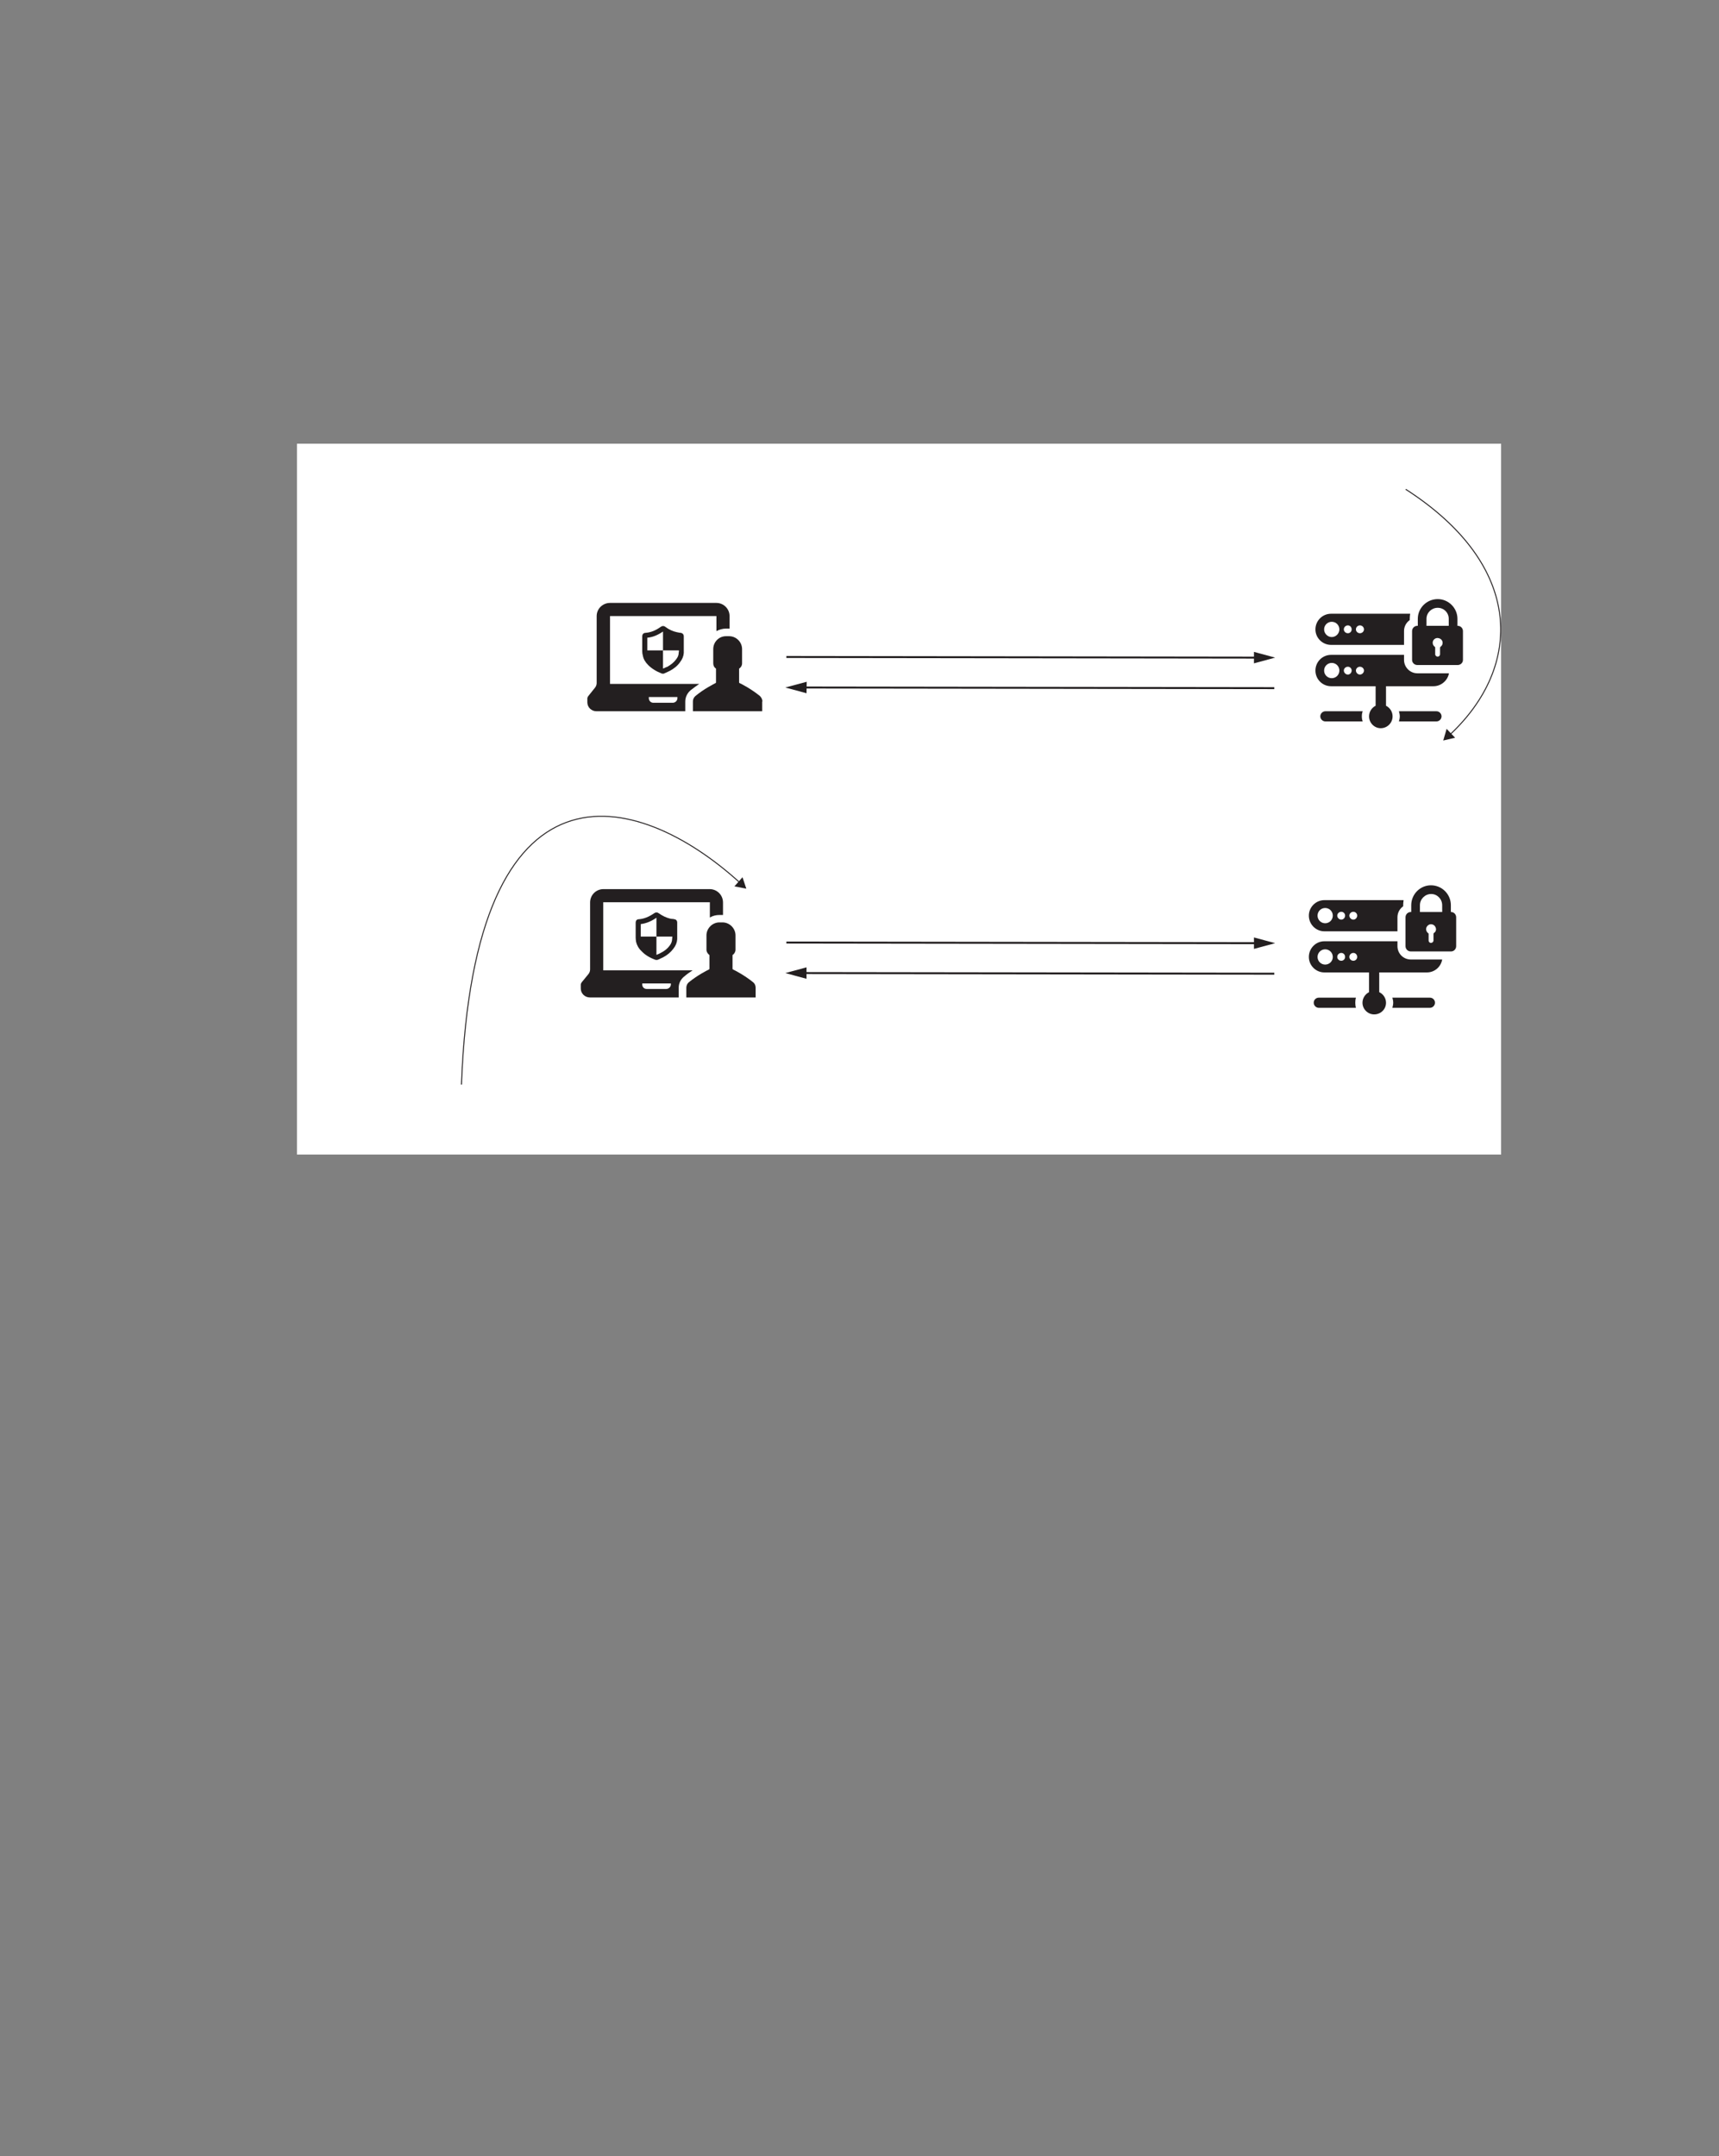 <?xml version="1.0" encoding="UTF-8" standalone="no"?>
<!DOCTYPE svg PUBLIC "-//W3C//DTD SVG 1.1//EN"
"http://www.w3.org/Graphics/SVG/1.1/DTD/svg11.dtd">
<svg viewBox="0 0 811 1017" version="1.1" xmlns="http://www.w3.org/2000/svg" xmlns:xlink="http://www.w3.org/1999/xlink">
<rect x="0" y="0" width="811" height="1017" fill="#808080" stroke="none"/>
<defs>
<clipPath id="c0_246"><path d="M140.1,544.6V209.3H708.2V544.6Z"/></clipPath>
<style type="text/css"><![CDATA[
.g0_246{
fill: #FFFFFF;
}
.g1_246{
fill: #231F20;
}
.g2_246{
fill: none;
stroke: #231F20;
stroke-width: 0.928;
stroke-linecap: butt;
stroke-linejoin: miter;
stroke-miterlimit: 4;
}
.g3_246{
fill: none;
stroke: #231F20;
stroke-width: 0.458;
stroke-linecap: butt;
stroke-linejoin: miter;
stroke-miterlimit: 4;
}
]]></style>
</defs>
<path d="M140.1,544.6H708.2V209.3H140.1Z" class="g0_246"/>
<path d="M628,304.2h34.4v-6.6c0,-2.1,1.1,-4,2.7,-5.1v-.6c0,-.8,.1,-1.6,.2,-2.4H628c-4.1,0,-7.4,3.3,-7.4,7.4c0,4,3.3,7.3,7.4,7.3ZM641.6,295c1,0,1.9,.8,1.9,1.9c0,1,-.9,1.8,-1.9,1.8c-1,0,-1.9,-.8,-1.9,-1.8c0,-1.1,.9,-1.9,1.9,-1.9Zm-5.7,0c1,0,1.8,.8,1.8,1.9c0,1,-.8,1.8,-1.8,1.8c-1,0,-1.9,-.8,-1.9,-1.8c0,-1.1,.9,-1.9,1.9,-1.9Zm-7.6,-1.7c2,0,3.6,1.6,3.6,3.6c0,1.9,-1.6,3.6,-3.6,3.6c-2,0,-3.6,-1.7,-3.6,-3.6c0,-2,1.6,-3.6,3.6,-3.6Z" class="g1_246"/>
<path d="M642.5,337.9c0,-.8,.1,-1.6,.4,-2.4H625.3c-1.3,0,-2.4,1.1,-2.4,2.4c0,1.3,1.1,2.4,2.4,2.4h17.6c-.3,-.8,-.4,-1.6,-.4,-2.4Z" class="g1_246"/>
<path d="M680.1,337.9c0,-1.3,-1.1,-2.4,-2.4,-2.4H660c.2,.8,.4,1.6,.4,2.4c0,.8,-.2,1.7,-.4,2.4h17.7c1.3,0,2.4,-1.1,2.4,-2.4Z" class="g1_246"/>
<path d="M668.7,313.7h19c1.4,0,2.5,-1.1,2.5,-2.4V297.7c0,-1.4,-1.1,-2.5,-2.5,-2.5h-.1v-3.3c0,-5.1,-4.2,-9.3,-9.3,-9.3c-5.2,0,-9.4,4.2,-9.4,9.3v3.3h-.2c-1.4,0,-2.5,1.1,-2.5,2.5v13.6c0,1.3,1.1,2.4,2.5,2.4Zm10.9,-8.6c-.1,.1,-.2,.2,-.2,.5c0,1,0,2,0,3c0,.4,-.2,.8,-.6,1c-.8,.4,-1.7,-.2,-1.7,-1c0,-1,0,-2,0,-3c0,-.2,0,-.4,-.2,-.5c-.9,-.7,-1.2,-1.8,-.8,-2.8c.5,-1,1.5,-1.5,2.5,-1.3c1.2,.2,2,1.1,2,2.2c0,.8,-.3,1.4,-1,1.9ZM673,291.9c0,-2.9,2.4,-5.2,5.3,-5.2c2.9,0,5.2,2.3,5.2,5.2v3.3H673v-3.3Z" class="g1_246"/>
<path d="M628,323.7h21v9.2c-1.8,.9,-3.1,2.8,-3.1,5c0,3.1,2.5,5.6,5.5,5.6c3.1,0,5.6,-2.5,5.6,-5.6c0,-2.2,-1.3,-4.1,-3.1,-5v-9.2h22.4c3.6,0,6.7,-2.7,7.3,-6.1H668.7c-3.5,0,-6.3,-2.9,-6.3,-6.3v-2.4H628c-4.1,0,-7.4,3.3,-7.4,7.4c0,4.1,3.3,7.4,7.4,7.4Zm13.6,-9.2c1,0,1.9,.8,1.9,1.8c0,1,-.9,1.9,-1.9,1.9c-1,0,-1.9,-.9,-1.9,-1.9c0,-1,.9,-1.8,1.9,-1.8Zm-5.7,0c1,0,1.8,.8,1.8,1.8c0,1,-.8,1.9,-1.8,1.9c-1,0,-1.9,-.9,-1.9,-1.9c0,-1,.9,-1.8,1.9,-1.8Zm-7.6,-1.8c2,0,3.6,1.6,3.6,3.6c0,2,-1.6,3.6,-3.6,3.6c-2,0,-3.6,-1.6,-3.6,-3.6c0,-2,1.6,-3.6,3.6,-3.6Z" class="g1_246"/>
<path d="M359.7,330.9c0,-1,-.5,-1.9,-1.2,-2.6c-4.2,-3.4,-8.7,-5.7,-9.6,-6.1c-.1,0,-.2,-.1,-.2,-.3v-6.5c.8,-.5,1.4,-1.4,1.4,-2.5v-6.7c0,-3.4,-2.8,-6.1,-6.1,-6.1h-1.5c-3.3,0,-6,2.7,-6,6.1v6.7c0,1.1,.5,2,1.3,2.5v6.5c0,.2,-.1,.3,-.2,.3c-.9,.5,-5.4,2.7,-9.5,6.1c-.8,.7,-1.2,1.6,-1.2,2.6v4.6h32.7v-4.6h.1Z" class="g1_246"/>
<path d="M321.2,298.5h-.4c-.5,-.1,-1.1,-.2,-1.5,-.3c-1.8,-.4,-3.5,-1.1,-5.4,-2.5c-.2,-.2,-.6,-.4,-1.1,-.4c-.4,0,-.8,.2,-1.1,.4c-2.5,1.8,-4.7,2.6,-7,2.8c-.7,0,-1.7,.3,-1.7,1.7v2.4c0,1.5,0,3.1,0,4.7c0,.6,.1,1.3,.3,2c.3,1.6,1.1,3,2.5,4.4c1.7,1.7,3.8,3,6.4,4c.2,0,.4,.1,.6,.1c.3,0,.5,-.1,.7,-.2l.7,-.3c.5,-.2,1.1,-.5,1.7,-.8c2.1,-1.1,3.7,-2.4,4.9,-4.1c1.1,-1.4,1.7,-2.9,1.8,-4.4c0,-1.1,0,-2.2,0,-3.2v-4.6c0,-.9,-.5,-1.5,-1.4,-1.7Zm-1,9.4c0,1.1,-.4,2.1,-1.2,3.1c-1,1.4,-2.4,2.5,-4.1,3.5c-.6,.2,-1.1,.4,-1.6,.7c-.2,0,-.3,.1,-.5,.2v-8.6h-7.4c0,-1.4,0,-2.8,0,-4.2v-1.8c2.5,-.2,4.9,-1.2,7.4,-2.9v8.9h7.5c0,.3,0,.7,-.1,1.1Z" class="g1_246"/>
<path d="M281.4,335.5h41.9v-4.6c0,-2.1,1,-4,2.5,-5.3c1.4,-1.1,2.8,-2.1,4.1,-3H287.8v-32H338v7.1c1.3,-.7,2.9,-1.2,4.6,-1.2H344c.1,0,.1,.1,.2,.1v-6c0,-3.4,-2.8,-6.2,-6.2,-6.2H287.8c-3.5,0,-6.3,2.8,-6.3,6.2v31.6c0,.8,-.3,1.6,-.8,2.2l-3.2,4c-.2,.3,-.4,.7,-.4,1v1.9c0,2.3,1.9,4.2,4.3,4.2Zm24.7,-6.7h13.5v.5c0,1.2,-1,2.2,-2.2,2.2h-9.2c-1.2,0,-2.1,-1,-2.1,-2.2v-.5Z" class="g1_246"/>
<path d="M371,309.9l222.4,.3" class="g2_246"/>
<path d="M591.6,312.9l10,-2.7l-10,-2.7v5.4Z" class="g1_246"/>
<path d="M601.2,324.6l-222.5,-.3" class="g2_246"/>
<path d="M380.6,321.6l-10.1,2.7l10,2.7l.1,-5.4Z" class="g1_246"/>
<path d="M371,444.6l222.4,.3" class="g2_246"/>
<path d="M591.6,447.6l10,-2.7l-10,-2.7v5.4Z" class="g1_246"/>
<path d="M601.2,459.3L378.7,459" class="g2_246"/>
<path d="M380.5,456.3l-10,2.7l10,2.7v-5.4Z" class="g1_246"/>
<path d="M624.8,439.3h34.5v-6.6c0,-2.1,1,-4,2.7,-5.2V427c0,-.8,.1,-1.7,.2,-2.4H624.8c-4,0,-7.3,3.3,-7.3,7.3c0,4.1,3.3,7.4,7.3,7.4Zm13.7,-9.2c1,0,1.8,.8,1.8,1.8c0,1,-.8,1.9,-1.8,1.9c-1,0,-1.9,-.9,-1.9,-1.9c0,-1,.9,-1.8,1.9,-1.8Zm-5.7,0c1,0,1.8,.8,1.8,1.8c0,1,-.8,1.9,-1.8,1.9c-1,0,-1.9,-.9,-1.9,-1.9c0,-1,.9,-1.8,1.9,-1.8Zm-7.6,-1.8c2,0,3.6,1.6,3.6,3.6c0,2,-1.6,3.6,-3.6,3.6c-2,0,-3.6,-1.6,-3.6,-3.6c0,-2,1.6,-3.6,3.6,-3.6Z" class="g1_246"/>
<path d="M639.4,473c0,-.9,.1,-1.7,.3,-2.4H622.2c-1.3,0,-2.4,1,-2.4,2.4c0,1.3,1.1,2.4,2.4,2.4h17.5c-.2,-.8,-.3,-1.6,-.3,-2.4Z" class="g1_246"/>
<path d="M677,473c0,-1.4,-1.1,-2.4,-2.4,-2.4H656.9c.2,.7,.4,1.5,.4,2.4c0,.8,-.2,1.6,-.4,2.4h17.7c1.3,0,2.4,-1.1,2.4,-2.4Z" class="g1_246"/>
<path d="M665.6,448.8h19c1.3,0,2.4,-1.1,2.4,-2.5V432.7c0,-1.4,-1.1,-2.5,-2.4,-2.5h-.1V427c0,-5.2,-4.2,-9.4,-9.4,-9.4c-5.1,0,-9.3,4.2,-9.3,9.4v3.2h-.2c-1.4,0,-2.5,1.1,-2.5,2.5v13.6c0,1.4,1.1,2.5,2.5,2.5Zm10.9,-8.7c-.2,.2,-.2,.3,-.2,.5c0,1,0,2,0,3c0,.4,-.2,.8,-.6,1c-.8,.5,-1.7,-.1,-1.7,-1c0,-1,0,-2,0,-3c0,-.2,0,-.3,-.2,-.4c-.9,-.7,-1.2,-1.8,-.8,-2.8c.5,-1,1.5,-1.6,2.5,-1.4c1.2,.2,1.9,1.2,2,2.3c0,.7,-.3,1.4,-1,1.8ZM669.9,427c0,-2.9,2.4,-5.3,5.3,-5.3c2.9,0,5.2,2.4,5.2,5.3v3.2H669.9V427Z" class="g1_246"/>
<path d="M624.8,458.7h21.1V468c-1.8,.9,-3.1,2.8,-3.1,5c0,3,2.5,5.5,5.5,5.5c3.1,0,5.6,-2.4,5.6,-5.5c0,-2.2,-1.3,-4.1,-3.2,-5v-9.3h22.5c3.6,0,6.6,-2.6,7.2,-6.1H665.6c-3.5,0,-6.3,-2.8,-6.3,-6.3V444H624.8c-4,0,-7.3,3.3,-7.3,7.4c0,4,3.3,7.3,7.3,7.3Zm13.7,-9.2c1,0,1.8,.8,1.8,1.9c0,1,-.8,1.8,-1.8,1.8c-1,0,-1.9,-.8,-1.9,-1.8c0,-1.1,.9,-1.9,1.9,-1.9Zm-5.7,0c1,0,1.8,.8,1.8,1.9c0,1,-.8,1.8,-1.8,1.8c-1,0,-1.9,-.8,-1.9,-1.8c0,-1.1,.9,-1.9,1.9,-1.9Zm-7.6,-1.7c2,0,3.6,1.6,3.6,3.6c0,2,-1.6,3.6,-3.6,3.6c-2,0,-3.6,-1.6,-3.6,-3.6c0,-2,1.6,-3.6,3.6,-3.6Z" class="g1_246"/>
<path d="M356.5,465.9c0,-1,-.4,-1.9,-1.1,-2.5c-4.2,-3.4,-8.7,-5.7,-9.6,-6.1c-.1,-.1,-.2,-.2,-.2,-.3v-6.5c.8,-.5,1.4,-1.5,1.4,-2.5v-6.8c0,-3.3,-2.8,-6.1,-6.1,-6.1h-1.5c-3.3,0,-6.1,2.8,-6.1,6.1V448c0,1,.6,1.9,1.4,2.5V457c0,.1,-.1,.2,-.2,.3c-.9,.4,-5.4,2.7,-9.6,6.1c-.7,.6,-1.1,1.6,-1.1,2.5v4.6h32.7v-4.6Z" class="g1_246"/>
<path d="M318.1,433.6l-.4,-.1c-.6,0,-1.1,-.1,-1.6,-.2c-1.7,-.4,-3.4,-1.2,-5.3,-2.5c-.3,-.2,-.6,-.4,-1.1,-.4c-.4,0,-.8,.2,-1.1,.4c-2.5,1.7,-4.7,2.6,-7.1,2.8c-.6,0,-1.6,.2,-1.6,1.7v2.3c0,1.6,0,3.2,0,4.7c0,.6,.1,1.3,.2,2c.4,1.6,1.2,3.1,2.6,4.4c1.6,1.7,3.7,3,6.4,4c.2,.1,.4,.1,.6,.1c.2,0,.5,0,.7,-.1l.7,-.3c.5,-.3,1.1,-.5,1.7,-.8c2.1,-1.1,3.7,-2.5,4.9,-4.1c1.1,-1.4,1.7,-2.9,1.8,-4.5c0,-1,0,-2.1,0,-3.1v-4.7c0,-.9,-.5,-1.5,-1.4,-1.6Zm-1,9.3c0,1.1,-.4,2.2,-1.2,3.2c-1,1.4,-2.4,2.5,-4.2,3.4c-.5,.3,-1,.5,-1.5,.7c-.2,.1,-.3,.2,-.5,.2v-8.6h-7.4c0,-1.4,0,-2.8,0,-4.2v-1.7c2.4,-.3,4.8,-1.2,7.4,-3v8.9h7.5c0,.4,-.1,.8,-.1,1.1Z" class="g1_246"/>
<path d="M278.3,470.5h41.9v-4.6c0,-2,.9,-3.9,2.5,-5.2c1.4,-1.2,2.8,-2.2,4.1,-3H284.6V425.6h50.2q.1,0,.1,0v7.2c1.3,-.8,2.9,-1.2,4.5,-1.2h1.5q.1,0,.2,0v-5.9c0,-3.5,-2.8,-6.3,-6.3,-6.3H284.7c-3.5,0,-6.3,2.8,-6.3,6.3v31.6c0,.8,-.3,1.6,-.8,2.2l-3.2,3.9c-.2,.3,-.4,.7,-.4,1.1v1.8c0,2.3,1.9,4.2,4.3,4.2ZM303,463.9h13.5v.5c0,1.1,-1,2.1,-2.2,2.1h-9.2c-1.2,0,-2.1,-.9,-2.1,-2.1v-.5Z" class="g1_246"/>
<path clip-path="url(#c0_246)" d="M663.2,230.8c56.4,36.3,55.1,83.8,20.8,115.8" class="g3_246"/>
<path d="M682.5,343.8l-1.6,5.5l5.6,-1.3l-4,-4.2Z" class="g1_246"/>
<path d="M217.7,511.6c6,-158.2,82.2,-139.9,131.4,-95.2" class="g3_246"/>
<path d="M346.5,418.1l5.6,1.1l-1.8,-5.4l-3.8,4.3Z" class="g1_246"/>
</svg>